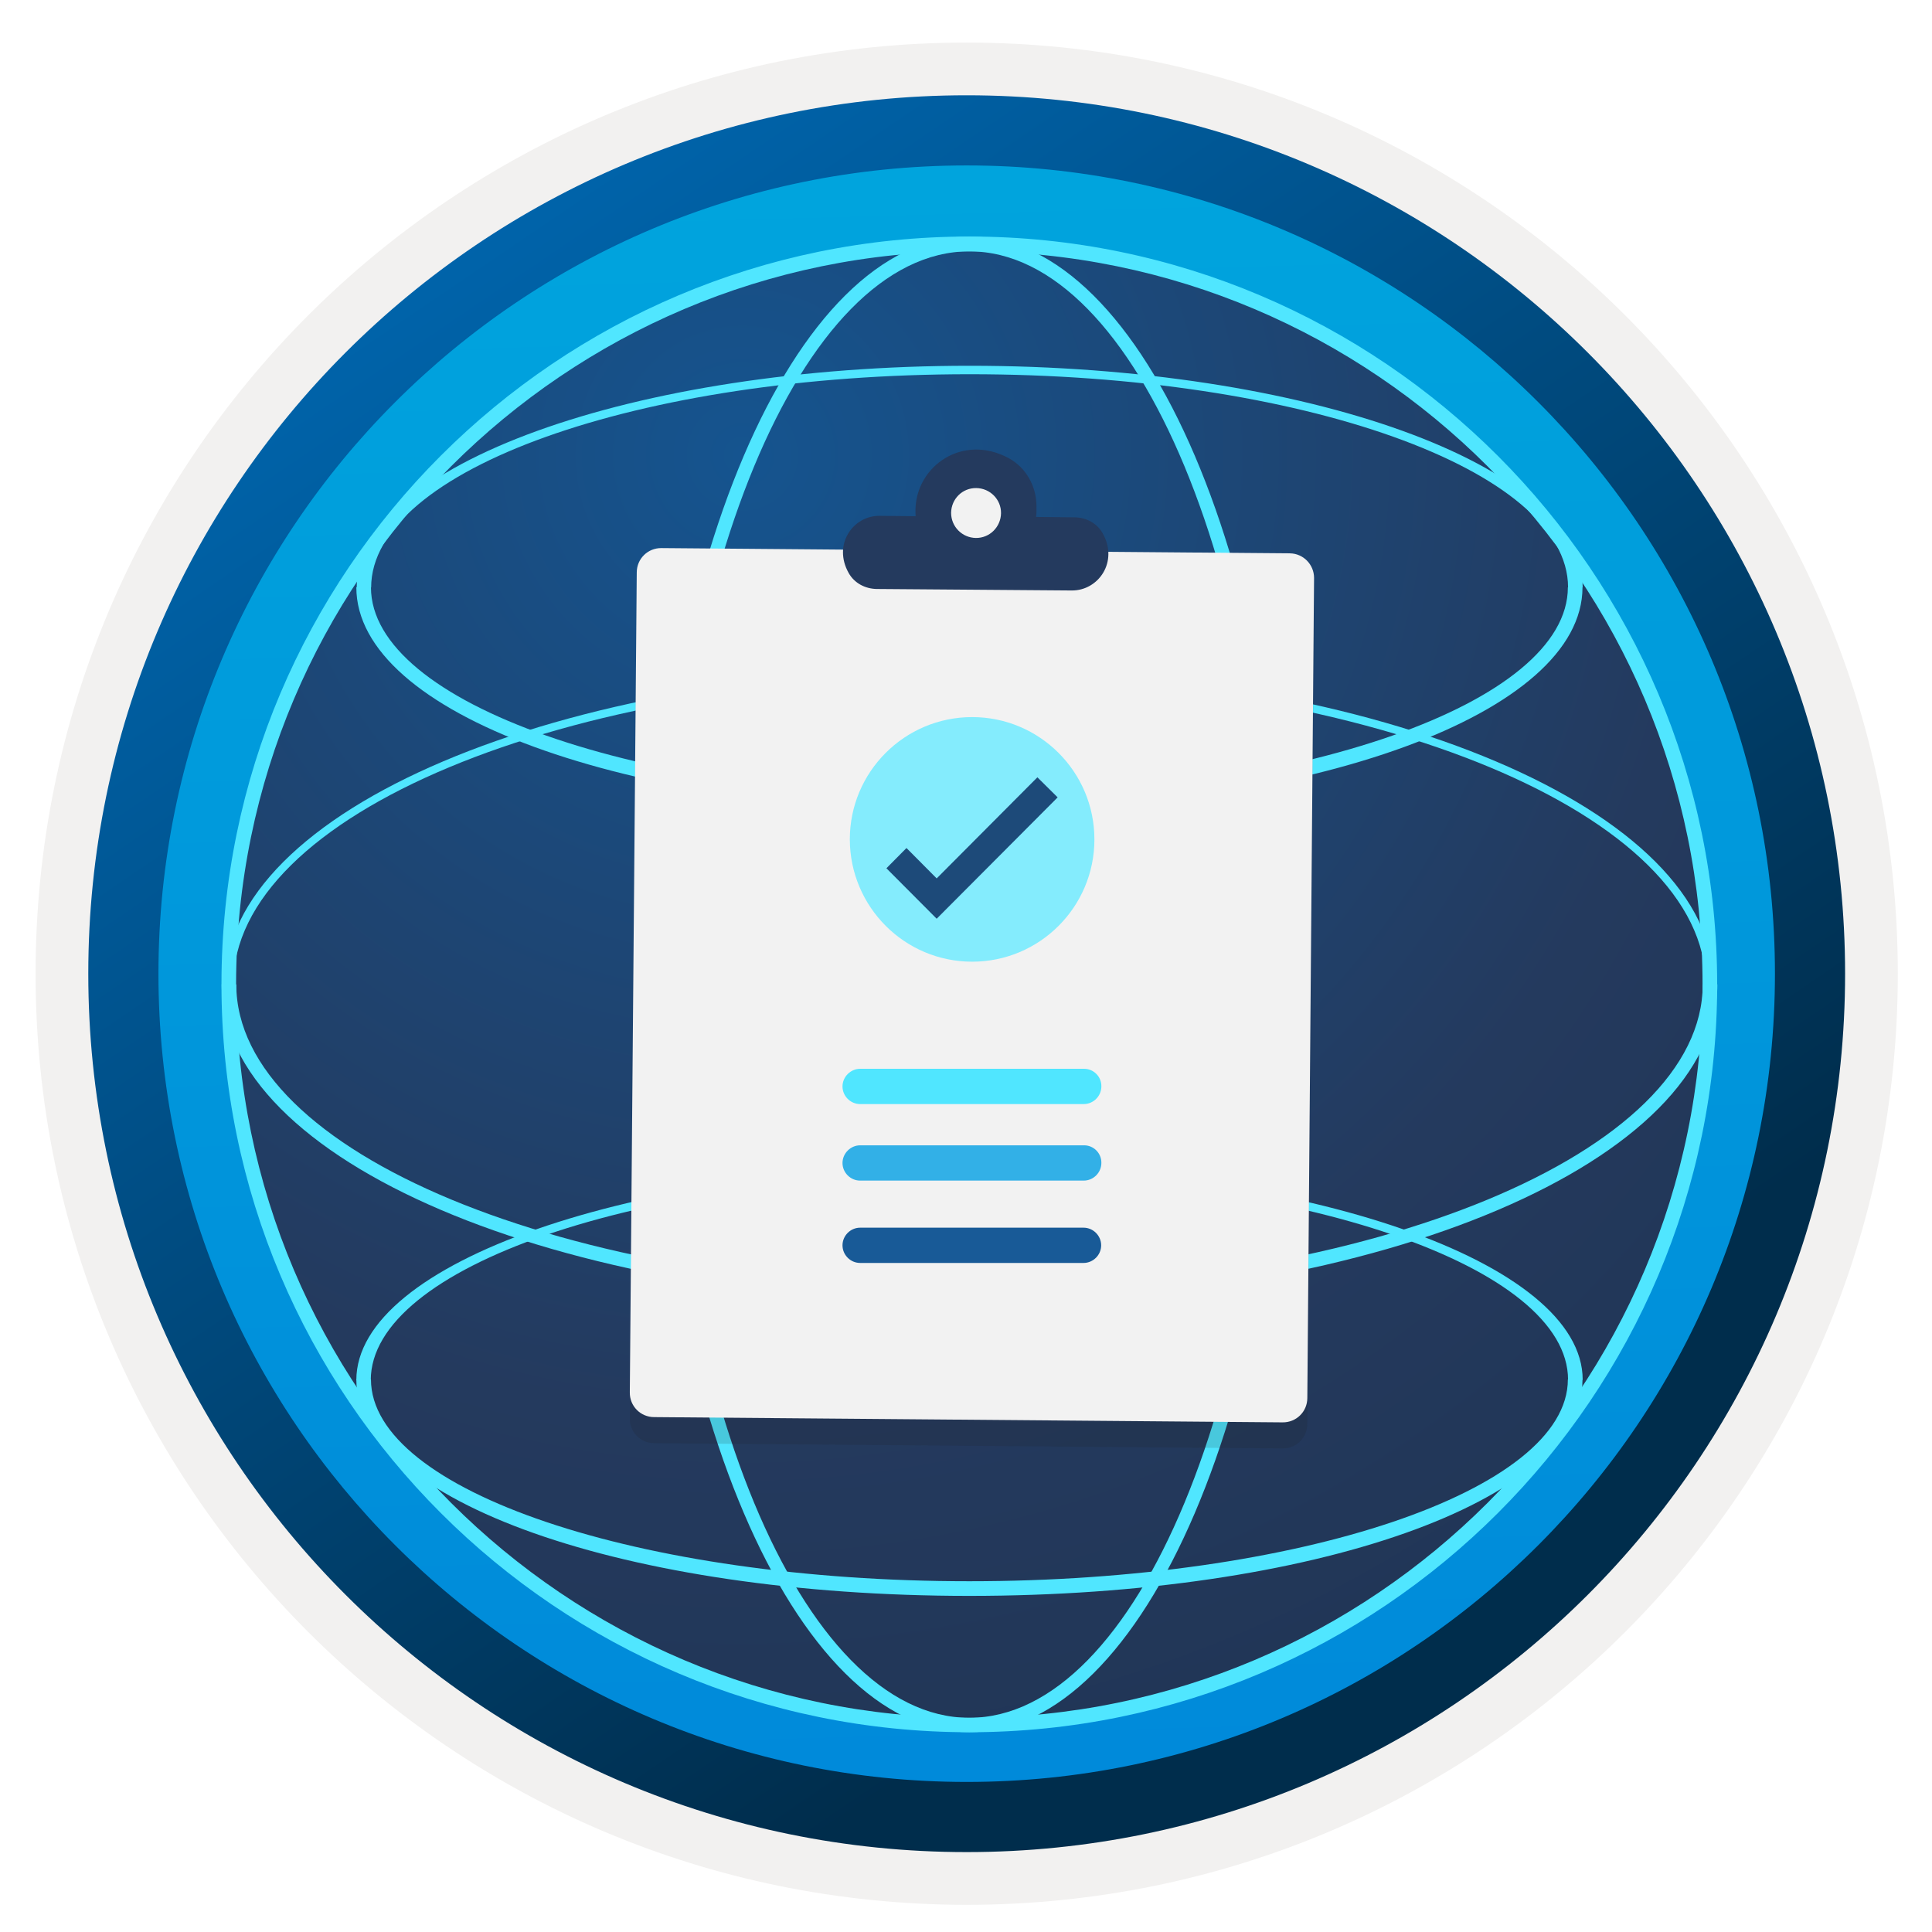 <svg width="103" height="103" viewBox="0 0 103 103" fill="none" xmlns="http://www.w3.org/2000/svg">
<path d="M51.537 98.72C25.687 98.72 4.727 77.77 4.727 51.91C4.727 26.05 25.687 5.1 51.537 5.1C77.387 5.1 98.347 26.06 98.347 51.91C98.347 77.76 77.387 98.72 51.537 98.72Z" fill="url(#paint0_linear)"/>
<path fill-rule="evenodd" clip-rule="evenodd" d="M97.437 51.91C97.437 77.26 76.887 97.81 51.537 97.81C26.187 97.81 5.637 77.26 5.637 51.91C5.637 26.56 26.187 6.01 51.537 6.01C76.887 6.01 97.437 26.56 97.437 51.91ZM51.537 2.27C78.957 2.27 101.177 24.49 101.177 51.91C101.177 79.33 78.947 101.55 51.537 101.55C24.117 101.55 1.897 79.32 1.897 51.91C1.897 24.49 24.117 2.27 51.537 2.27Z" fill="#F2F1F0"/>
<path fill-rule="evenodd" clip-rule="evenodd" d="M94.627 51.91C94.627 75.71 75.337 95 51.537 95C27.737 95 8.447 75.71 8.447 51.91C8.447 28.11 27.737 8.82 51.537 8.82C75.337 8.82 94.627 28.11 94.627 51.91ZM51.537 5.08C77.397 5.08 98.367 26.05 98.367 51.91C98.367 77.77 77.397 98.74 51.537 98.74C25.677 98.74 4.707 77.77 4.707 51.91C4.707 26.05 25.667 5.08 51.537 5.08Z" fill="url(#paint1_linear)"/>
<path d="M51.837 92.12C73.637 92.12 91.317 74.45 91.317 52.64C91.317 30.84 73.647 13.16 51.837 13.16C30.037 13.16 12.357 30.83 12.357 52.64C12.357 74.44 30.037 92.12 51.837 92.12Z" fill="url(#paint2_radial)"/>
<path d="M51.677 92.35C29.697 92.35 11.807 74.47 11.807 52.48C11.807 30.49 29.687 12.61 51.677 12.61C73.667 12.61 91.547 30.51 91.547 52.49C91.547 74.47 73.667 92.35 51.677 92.35ZM51.677 13.4C30.127 13.4 12.587 30.93 12.587 52.49C12.587 74.05 30.117 91.58 51.677 91.58C73.237 91.58 90.767 74.05 90.767 52.49C90.767 30.93 73.237 13.4 51.677 13.4Z" fill="#50E6FF"/>
<path d="M51.687 69.49C29.697 69.49 11.817 61.861 11.817 52.48H12.597C12.597 61.431 30.137 68.71 51.687 68.71C73.237 68.71 90.777 61.431 90.777 52.48H91.557C91.557 61.861 73.677 69.49 51.687 69.49Z" fill="#50E6FF"/>
<path d="M51.677 92.35C42.297 92.35 34.667 74.47 34.667 52.48C34.667 30.49 42.297 12.61 51.677 12.61C61.057 12.61 68.687 30.49 68.687 52.48C68.687 74.47 61.057 92.35 51.677 92.35ZM51.677 13.4C42.727 13.4 35.447 30.93 35.447 52.49C35.447 74.05 42.727 91.58 51.677 91.58C60.627 91.58 67.907 74.05 67.907 52.49C67.907 30.93 60.627 13.4 51.677 13.4Z" fill="#50E6FF"/>
<path d="M51.677 43.281C33.347 43.281 18.997 38.02 18.997 31.311H19.777C19.777 37.48 34.087 42.501 51.677 42.501C69.267 42.501 83.587 37.48 83.587 31.311H84.367C84.367 38.02 70.007 43.281 51.677 43.281Z" fill="#50E6FF"/>
<path d="M51.677 85.081C33.347 85.081 18.997 80.01 18.997 73.54H19.777C19.777 79.471 34.087 84.3 51.677 84.3C69.267 84.3 83.587 79.471 83.587 73.54H84.367C84.367 80.02 70.007 85.081 51.677 85.081Z" fill="#50E6FF"/>
<path d="M91.377 52.49H90.937C90.937 43.45 73.327 36.1 51.687 36.1C30.047 36.1 12.437 43.45 12.437 52.49H11.987C11.987 43.21 29.797 35.65 51.687 35.65C73.567 35.65 91.377 43.2 91.377 52.49Z" fill="#50E6FF"/>
<path d="M84.377 31.311H83.597C83.597 25.05 69.377 19.951 51.697 19.951C34.007 19.951 19.787 25.061 19.787 31.32L19.017 31.331C19.017 24.82 33.767 19.5 51.697 19.5C69.617 19.5 84.377 24.8 84.377 31.311Z" fill="#50E6FF"/>
<path d="M84.377 73.56H83.597C83.597 67.54 69.377 62.63 51.687 62.63C33.997 62.63 19.767 67.56 19.767 73.58H18.997C18.997 67.31 33.757 62.18 51.687 62.18C69.617 62.18 84.377 67.29 84.377 73.56Z" fill="#50E6FF"/>
<path opacity="0.15" d="M68.757 30.88L35.257 30.6C34.526 30.59 33.937 31.17 33.937 31.9L33.577 75.62C33.566 76.35 34.147 76.94 34.877 76.94L68.376 77.22C69.106 77.23 69.697 76.65 69.697 75.92L70.056 32.2C70.056 31.48 69.466 30.89 68.757 30.88Z" fill="#1F1D20"/>
<path d="M68.766 29.5L35.267 29.22C34.536 29.21 33.947 29.79 33.947 30.52L33.577 74.23C33.566 74.96 34.147 75.55 34.877 75.55L68.376 75.83C69.106 75.84 69.697 75.26 69.697 74.53L70.056 30.81C70.056 30.1 69.487 29.51 68.766 29.5Z" fill="#F2F2F2"/>
<path fill-rule="evenodd" clip-rule="evenodd" d="M53.767 24.42C54.717 24.93 55.267 25.95 55.257 27.02V27.28C55.257 27.38 55.246 27.46 55.236 27.56L57.297 27.58C57.907 27.59 58.486 27.89 58.786 28.43C59.647 29.95 58.556 31.5 57.127 31.48L46.736 31.4C46.127 31.39 45.547 31.09 45.246 30.55C44.386 29.03 45.477 27.48 46.907 27.5L48.816 27.52C48.806 27.43 48.806 27.34 48.806 27.24V27.16C48.856 24.83 51.327 23.11 53.767 24.42Z" fill="#243A5E"/>
<path d="M52.026 28.68C52.757 28.69 53.356 28.1 53.367 27.36C53.377 26.63 52.786 26.03 52.047 26.02C51.306 26.01 50.717 26.6 50.706 27.34C50.706 28.08 51.297 28.67 52.026 28.68Z" fill="#F2F2F2"/>
<path d="M57.797 56.98H45.856C45.346 56.98 44.916 57.41 44.916 57.92C44.916 58.441 45.346 58.861 45.856 58.861H57.776C58.297 58.861 58.717 58.431 58.717 57.92C58.727 57.401 58.306 56.98 57.797 56.98Z" fill="#50E6FF"/>
<path d="M57.797 61.06H45.856C45.346 61.06 44.916 61.49 44.916 62.001C44.916 62.52 45.346 62.941 45.856 62.941H57.776C58.297 62.941 58.717 62.511 58.717 62.001C58.727 61.48 58.306 61.06 57.797 61.06Z" fill="#32B0E7"/>
<path fill-rule="evenodd" clip-rule="evenodd" d="M45.856 65.451H57.767C58.286 65.451 58.706 65.881 58.706 66.391C58.706 66.911 58.276 67.331 57.767 67.331H45.856C45.337 67.331 44.916 66.901 44.916 66.391C44.916 65.881 45.337 65.451 45.856 65.451Z" fill="#185A97"/>
<path d="M51.827 51.27C55.426 51.27 58.346 48.35 58.346 44.751C58.346 41.151 55.426 38.23 51.827 38.23C48.227 38.23 45.306 41.151 45.306 44.751C45.316 48.35 48.227 51.27 51.827 51.27Z" fill="#84ECFD"/>
<path d="M55.306 41.44L49.937 46.83L48.327 45.21L47.257 46.29L49.937 48.98L56.386 42.51L55.306 41.44Z" fill="#1D4A79"/>
<defs>
<linearGradient id="paint0_linear" x1="49.767" y1="-12.88" x2="53.749" y2="132.891" gradientUnits="userSpaceOnUse">
<stop stop-color="#00ABDE"/>
<stop offset="1" stop-color="#007ED8"/>
</linearGradient>
<linearGradient id="paint1_linear" x1="2.97" y1="-19.715" x2="98.498" y2="121.167" gradientUnits="userSpaceOnUse">
<stop stop-color="#007ED8"/>
<stop offset="0.707" stop-color="#002D4C"/>
</linearGradient>
<radialGradient id="paint2_radial" cx="0" cy="0" r="1" gradientUnits="userSpaceOnUse" gradientTransform="translate(39.649 24.444) scale(121.975)">
<stop stop-color="#15548F"/>
<stop offset="0.418" stop-color="#243A5E"/>
<stop offset="0.968" stop-color="#1A2C45"/>
</radialGradient>
</defs>
</svg>
